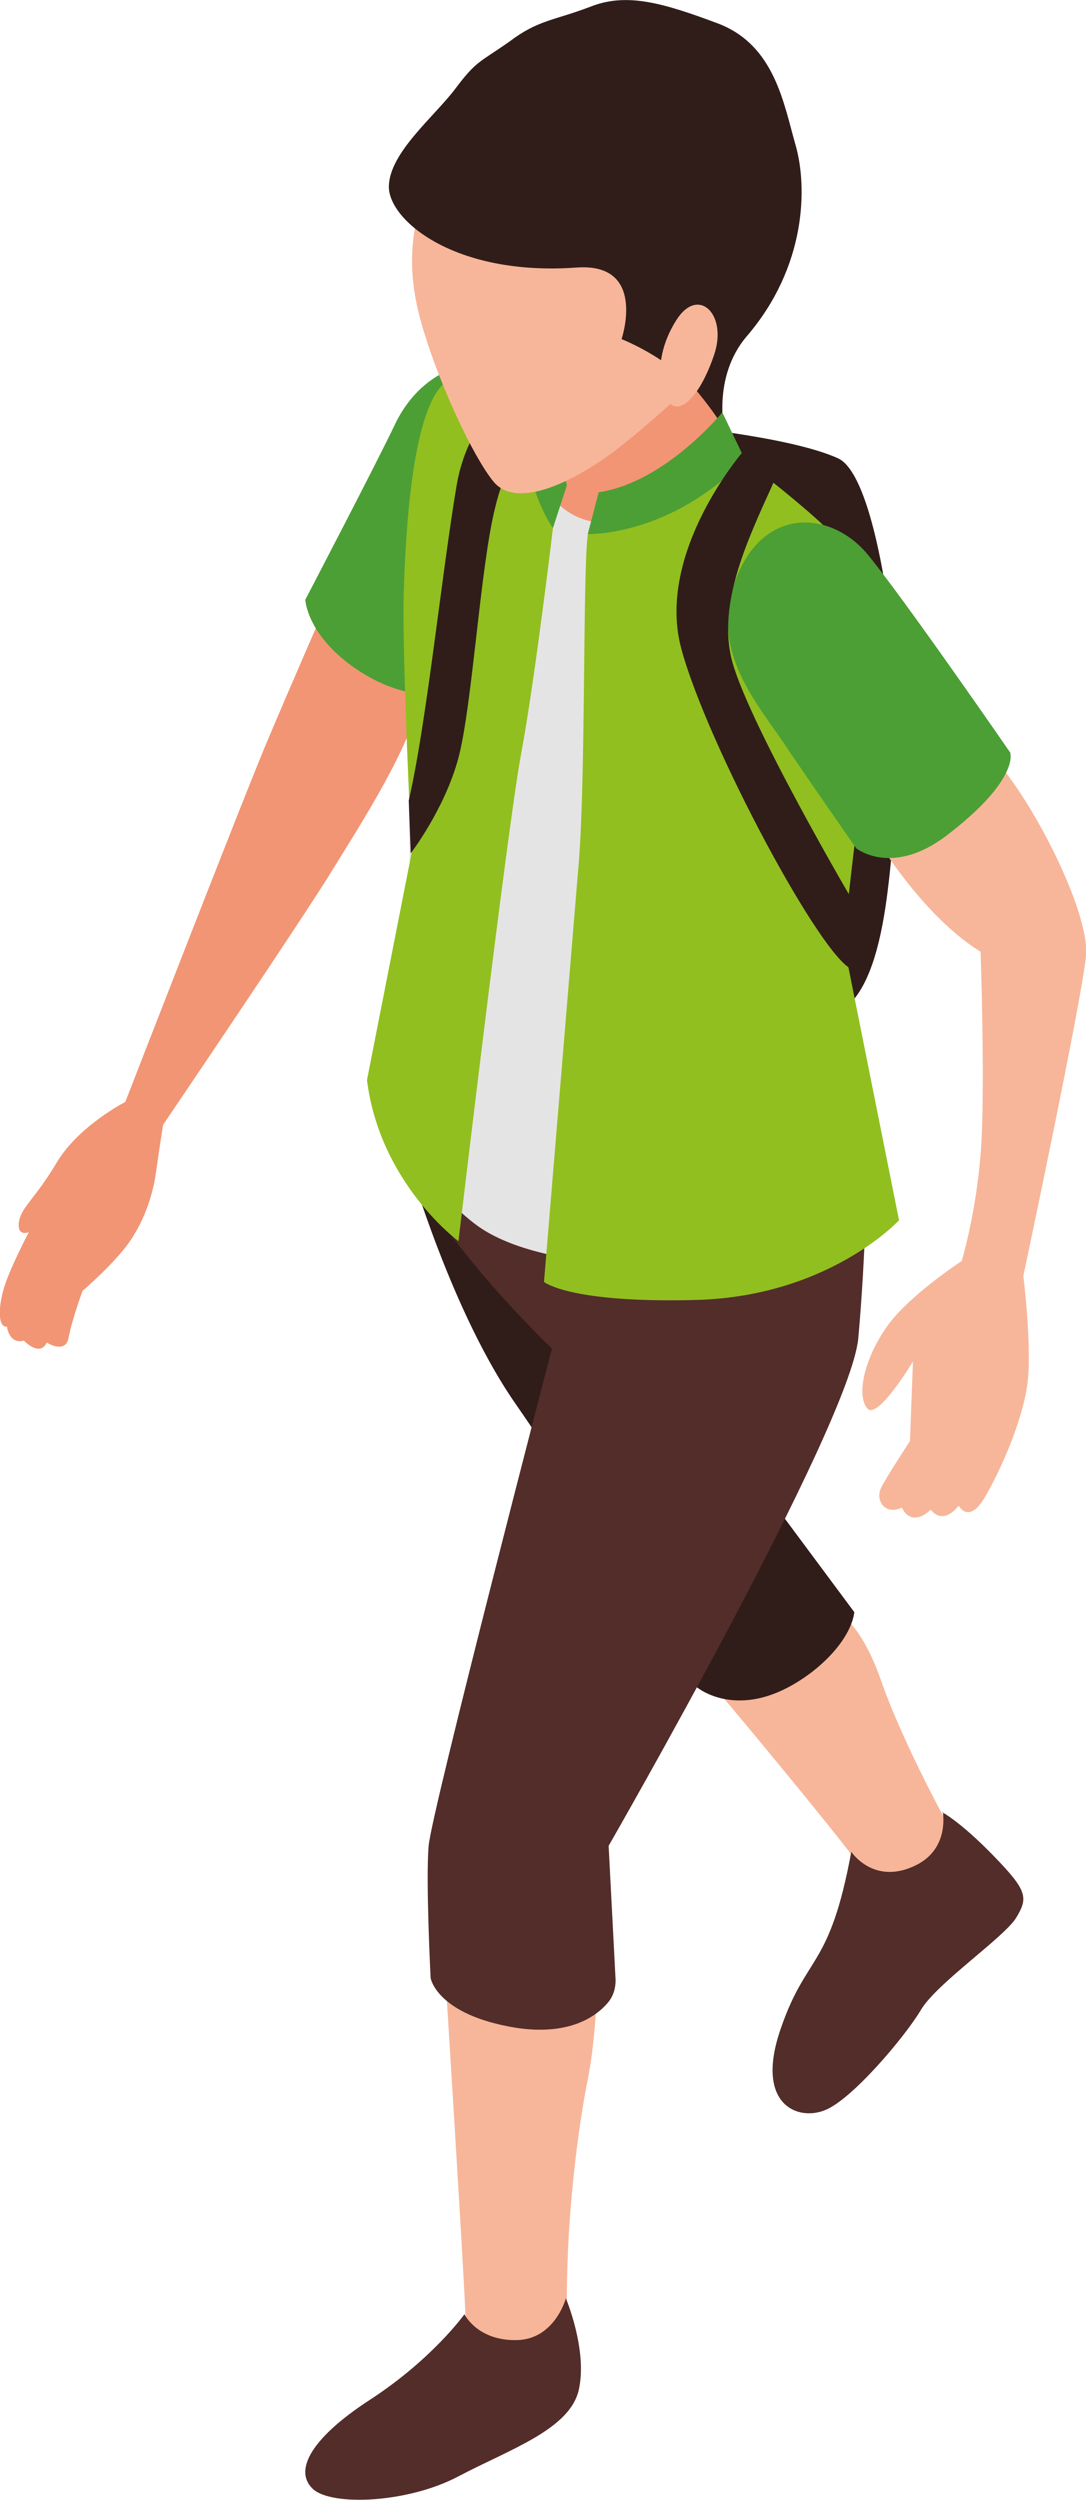 <?xml version="1.0" encoding="UTF-8"?>
<svg id="Calque_2" xmlns="http://www.w3.org/2000/svg" viewBox="0 0 10.92 25.14">
  <defs>
    <style>
      .cls-1 {
        fill: #301d1a;
      }

      .cls-2 {
        fill: #e5e4e4;
      }

      .cls-3 {
        fill: #f29574;
      }

      .cls-4 {
        fill: #4c9f34;
      }

      .cls-5 {
        fill: #532d29;
      }

      .cls-6 {
        fill: #f7b699;
      }

      .cls-7 {
        fill: #91bf20;
      }
    </style>
  </defs>
  <g id="_Éléments_Mise_en_page" data-name="Éléments_Mise_en_page">
    <g>
      <path class="cls-1" d="M6.67,4.27s1.26.11,1.76.34c.5.24.71,3.07.6,3.46-.1.39-.05,1.94-.68,2.15l-1.68-5.96Z"/>
      <path class="cls-6" d="M8.37,16.19s.26.05.49.71.71,1.52.71,1.52c0,0,.14.54-.16.8-.29.26-.62-.27-.81-.52-.19-.26-1.12-1.39-1.43-1.75-.3-.36.07-.8.43-.8.36,0,.76.05.76.05"/>
      <path class="cls-5" d="M9.47,18.22s.18.09.52.44c.34.35.35.42.23.62-.12.2-.8.66-.96.93-.16.27-.7.91-.97,1.01-.28.11-.7-.07-.44-.82.26-.76.49-.59.71-1.78,0,0,.23.35.66.13.33-.17.26-.53.26-.53"/>
      <path class="cls-1" d="M4.01,11.36s.45,1.71,1.17,2.75c.73,1.05,1.82,2.85,1.82,2.85,0,0,.46.4,1.18-.16.4-.32.41-.59.41-.59l-1.3-1.75s.39-1.31.57-1.83c.17-.52-.87-1.87-2.21-1.78-1.34.09-1.63.5-1.63.5"/>
      <path class="cls-6" d="M6.01,19.83s-.01.64-.1,1.08c-.09.45-.21,1.32-.21,2.2,0,0,.02.57-.34.71-.36.14-.67-.04-.68-.55-.02-.51-.22-3.69-.22-3.69,0,0,.19-.8.78-.79s.74.66.78,1.03"/>
      <path class="cls-5" d="M8.71,11.85s0,.72-.08,1.61c-.09.89-2.51,5.1-2.51,5.1l.07,1.35c0,.08-.02.16-.08.23-.12.14-.39.33-.92.25-.8-.13-.86-.5-.86-.5,0,0-.05-.98-.02-1.33.03-.35,1.24-5,1.24-5,0,0-1.4-1.33-1.55-2.17-.14-.84,2.68-1.73,3.56-.95.89.77,1.14,1.44,1.14,1.44"/>
      <path class="cls-5" d="M4.67,23.27s-.32.45-.95.86-.76.73-.57.9c.19.17.95.14,1.46-.13.51-.27,1.12-.47,1.21-.87.09-.4-.13-.92-.13-.92,0,0-.11.41-.49.42-.4.01-.53-.26-.53-.26"/>
      <path class="cls-3" d="M3.27,6.1s-.35.8-.59,1.37c-.24.57-1.42,3.61-1.42,3.61,0,0-.47.24-.69.61-.22.37-.36.45-.38.6-.02.15.1.1.1.1,0,0-.19.36-.25.56-.06.2-.06.4.03.39,0,0,.02.18.17.14,0,0,.16.17.23.02,0,0,.19.12.22-.05.03-.17.14-.47.14-.47,0,0,.35-.3.49-.52.14-.21.22-.46.25-.68.03-.22.07-.47.07-.47,0,0,1.45-2.14,1.72-2.59.27-.44.8-1.25.9-1.82.1-.58-.69-1.24-.98-.8"/>
      <path class="cls-4" d="M4.97,5.84l-.71,1.14s-.36,0-.77-.32c-.41-.32-.42-.63-.42-.63,0,0,.72-1.38.9-1.76.18-.38.58-.76,1.34-.61.76.15-.17,1.91-.34,2.18"/>
      <path class="cls-2" d="M8.49,7.27l-.11,2.18.55,2.5s-.12.56-1.09.7c-.97.14-2.44.13-3.06-.34-.62-.47-.97-1.31-.97-1.31l.32-1.22s-.02-2.22-.04-3.23c-.02-1.01.11-2.56.9-2.85.79-.28,2.91,1.17,3.36,1.72.44.55.14,1.84.14,1.84"/>
      <path class="cls-7" d="M5.56,5.31s-.18,1.52-.32,2.27c-.14.75-.63,4.9-.63,4.9,0,0-.79-.58-.92-1.62l.45-2.29s-.1-1.96-.08-2.62.09-1.78.39-2.08c.3-.3,1.06-.34,1.46-.07.4.27-.44.95-.44.95l.09.54Z"/>
      <path class="cls-1" d="M6.16,4s-.27-.21-.49-.25c-.21-.04-.93.24-1.08,1.14-.15.89-.3,2.38-.48,3.16l.02.53s.34-.44.48-.96c.14-.53.22-1.93.37-2.52.16-.67.57-1.12,1.17-1.09"/>
      <path class="cls-3" d="M7.36,4.6l-.44-1.32s-1.45.53-1.61.92c0,0,.06.34.18.68.1.28.7.81,1.87-.27"/>
      <path class="cls-4" d="M5.7,4.88l-.14.43s-.29-.39-.32-1.15c-.02-.42.33.15.33.15l.13.57Z"/>
      <path class="cls-6" d="M7.3,3.54s-.78.76-1.21,1.06c-.43.3-.92.5-1.13.24-.21-.26-.53-.96-.69-1.48-.16-.51-.23-1.05.17-1.84C4.82.74,5.91,0,6.61.22c.7.23,1.12.73,1.17,1.53.05.79-.02,1.14-.49,1.78"/>
      <path class="cls-1" d="M7.29,4.37s-.14-.57.22-.99c.6-.7.61-1.5.49-1.92-.12-.42-.21-1-.77-1.22-.56-.21-.93-.32-1.3-.17-.37.14-.52.13-.81.35-.3.21-.33.19-.54.47-.21.28-.66.64-.67.98-.01.34.66.91,1.89.82.71-.05.45.72.45.72,0,0,.49.19.78.55.29.36.27.42.27.42"/>
      <path class="cls-6" d="M6.74,4.06c-.11-.1-.18-.46.06-.84.22-.35.52-.06.38.35-.14.41-.33.59-.44.49"/>
      <path class="cls-7" d="M7.49,4.63s.78.59.99.86c.21.27.39.93.28,1.65-.1.73-.28,2.33-.28,2.33l.56,2.8s-.69.75-2,.8c-1.31.04-1.57-.18-1.57-.18,0,0,.28-3.37.35-4.22.07-.86.04-2.93.09-3.29.05-.35,1.58-.75,1.58-.75"/>
      <path class="cls-4" d="M7.26,4.15s-.57.7-1.24.8l-.11.42s.82.03,1.58-.75l-.23-.48Z"/>
      <path class="cls-6" d="M8.66,8.18s.52.97,1.2,1.39c0,0,.05,1.44,0,2.04-.05.61-.19,1.07-.19,1.07,0,0-.54.35-.76.67-.22.32-.3.68-.19.81.1.13.46-.47.46-.47l-.03.8s-.23.35-.29.47c-.06.12.03.28.21.2,0,0,.08.21.29.02,0,0,.11.17.28-.04,0,0,.1.19.26-.08s.38-.77.43-1.14-.04-1.09-.04-1.09c0,0,.59-2.78.63-3.22.04-.44-.55-1.61-.99-2.06-.44-.44-1.73-.07-1.27.62"/>
      <path class="cls-4" d="M10.16,7.57s-1.09-1.58-1.44-2c-.35-.42-1.03-.5-1.32.25-.28.75.23,1.26.54,1.74.32.47.67.97.67.97,0,0,.36.29.91-.13.72-.55.64-.82.64-.82"/>
      <path class="cls-1" d="M7.48,4.53s-.89,1.02-.63,1.99c.26.97,1.44,3.17,1.73,3.23l.03-.63s-1.13-1.92-1.26-2.52c-.13-.6.21-1.26.47-1.84l-.34-.24Z"/>
    </g>
  </g>
</svg>